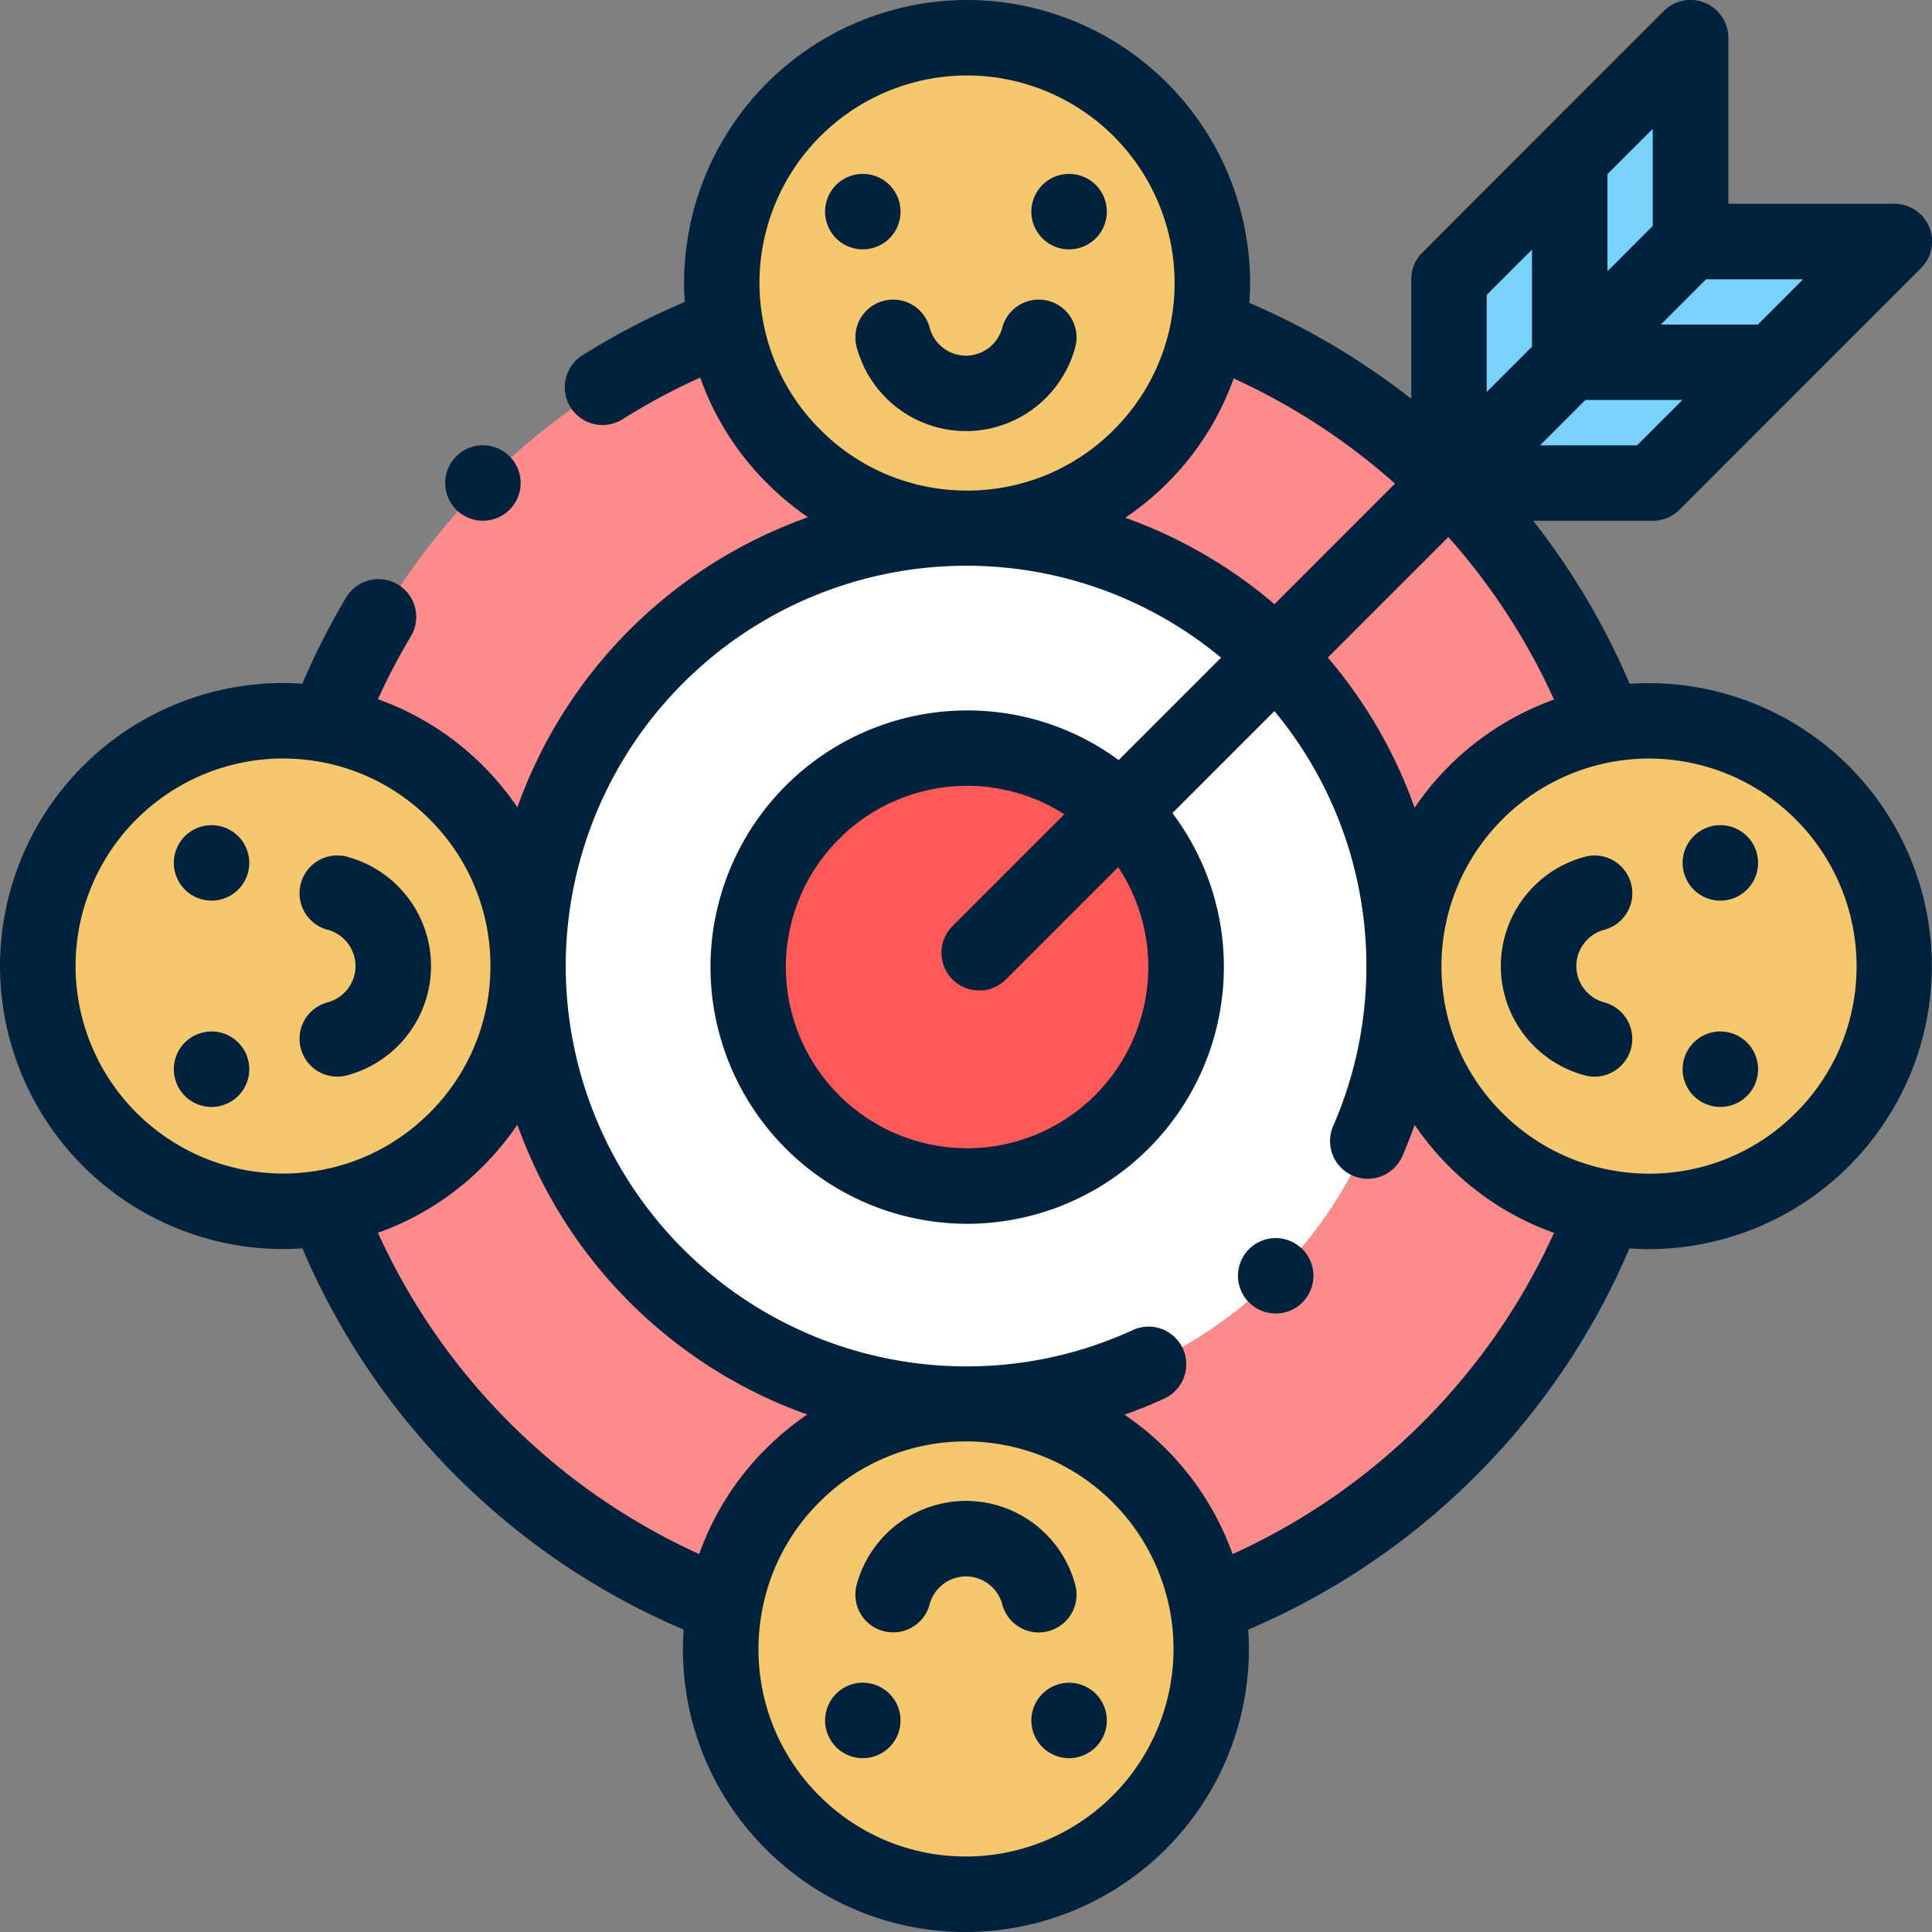 <svg xmlns="http://www.w3.org/2000/svg" width="117" height="117" viewBox="0 0 117 117">
  <rect x="0" y="0" width="117" height="117" fill="#808080" stroke="none"/>
  <g id="Grupo_17021" data-name="Grupo 17021" transform="translate(214.933 405.17)">
    <path id="Trazado_26761" data-name="Trazado 26761" d="M-95.154-390.413h-12.34v-12.341l-14.626,14.626v12.341h12.341Z" transform="translate(-5.064 -0.132)" fill="#78d2fa"/>
    <circle id="Elipse_985" data-name="Elipse 985" cx="41.512" cy="41.512" r="41.512" transform="translate(-197.654 -388.178)" fill="#ff8c8c"/>
    <path id="Trazado_26762" data-name="Trazado 26762" d="M-128.062-344.823a26.529,26.529,0,0,0-26.529-26.528,26.445,26.445,0,0,0-18.758,7.77,26.446,26.446,0,0,0-7.771,18.759,26.529,26.529,0,0,0,26.529,26.528A26.529,26.529,0,0,0-128.062-344.823Z" transform="translate(-1.845 -1.845)" fill="#fff"/>
    <circle id="Elipse_986" data-name="Elipse 986" cx="13.197" cy="13.197" r="13.197" transform="translate(-169.633 -359.866)" fill="#ff5a5a"/>
    <g id="Grupo_17019" data-name="Grupo 17019" transform="translate(-212.648 -402.885)">
      <circle id="Elipse_987" data-name="Elipse 987" cx="14.854" cy="14.854" r="14.854" transform="translate(41.425)" fill="#f5c86e"/>
      <circle id="Elipse_988" data-name="Elipse 988" cx="14.854" cy="14.854" r="14.854" transform="translate(0 41.363)" fill="#f5c86e"/>
      <circle id="Elipse_989" data-name="Elipse 989" cx="14.854" cy="14.854" r="14.854" transform="translate(41.359 82.722)" fill="#f5c86e"/>
      <circle id="Elipse_990" data-name="Elipse 990" cx="14.854" cy="14.854" r="14.854" transform="translate(82.722 41.37)" fill="#f5c86e"/>
    </g>
    <path id="Trazado_26763" data-name="Trazado 26763" d="M-171.188-299.54Z" transform="translate(-2.387 -5.764)"/>
    <path id="Trazado_26764" data-name="Trazado 26764" d="M-115.07-363.8h0c-.394,0-.785.018-1.172.044a43.665,43.665,0,0,0-5.842-9.877h7.243a2.286,2.286,0,0,0,1.616-.669L-98.6-388.929a2.285,2.285,0,0,0,.5-2.49,2.286,2.286,0,0,0-2.111-1.411h-10.056v-10.055A2.285,2.285,0,0,0-111.685-405a2.285,2.285,0,0,0-2.49.494L-128.8-389.876a2.286,2.286,0,0,0-.669,1.616v7.243a43.649,43.649,0,0,0-9.805-5.81c.027-.39.046-.782.046-1.176a17.157,17.157,0,0,0-17.11-17.167h-.029a17.159,17.159,0,0,0-17.139,17.111c0,.394.017.786.043,1.175a43.676,43.676,0,0,0-6.2,3.233,2.285,2.285,0,0,0-.718,3.151,2.284,2.284,0,0,0,1.936,1.068,2.277,2.277,0,0,0,1.215-.351,39.052,39.052,0,0,1,4.7-2.521,17.089,17.089,0,0,0,4.024,6.372A17.318,17.318,0,0,0-166-373.847a28.952,28.952,0,0,0-17.6,17.566,17.387,17.387,0,0,0-2.08-2.511,17.085,17.085,0,0,0-6.368-4.032,38.971,38.971,0,0,1,2-3.82,2.285,2.285,0,0,0-.794-3.132,2.285,2.285,0,0,0-3.133.793,43.668,43.668,0,0,0-2.649,5.219c-.388-.027-.776-.044-1.168-.044h-.007a17.16,17.16,0,0,0-17.133,17.146,17.159,17.159,0,0,0,17.139,17.133h.007c.39,0,.778-.018,1.165-.044a43.7,43.7,0,0,0,23.091,23.092c-.026.39-.044.782-.044,1.176a17.024,17.024,0,0,0,5.025,12.118,17.022,17.022,0,0,0,12.115,5.016h.007A17.161,17.161,0,0,0-139.3-305.317c0-.391-.018-.779-.044-1.164a43.708,43.708,0,0,0,23.088-23.087c.39.026.781.044,1.176.044h0a17.159,17.159,0,0,0,17.139-17.136A17.159,17.159,0,0,0-115.07-363.8Zm-14.195,7.545a28.831,28.831,0,0,0-5.257-9.093l7.3-7.3a39.1,39.1,0,0,1,6.4,9.844A17.225,17.225,0,0,0-129.265-356.257Zm13.474-21.947h-5.877l2.743-2.743h5.877Zm7.313-7.313h-5.877l2.743-2.743h5.876Zm-6.367-5.974-2.742,2.743v-5.877l2.742-2.743Zm-7.313,1.436v5.877l-2.742,2.742v-5.876Zm-8.294,14.171-7.3,7.3a28.824,28.824,0,0,0-9.039-5.235,17.267,17.267,0,0,0,2.524-2.074,17.074,17.074,0,0,0,4.045-6.359A39.1,39.1,0,0,1-130.452-375.884Zm-38.275-9.856c0-.028-.01-.058-.015-.086a12.693,12.693,0,0,1-.2-2.226A12.583,12.583,0,0,1-156.369-400.6h.021A12.583,12.583,0,0,1-143.8-388.01a12.72,12.72,0,0,1-.2,2.22c-.007.031-.012.063-.017.095a12.474,12.474,0,0,1-3.478,6.567,12.485,12.485,0,0,1-8.872,3.666h-.021a12.484,12.484,0,0,1-8.881-3.7A12.474,12.474,0,0,1-168.727-385.74ZM-197.789-334.1h0a12.584,12.584,0,0,1-12.569-12.565A12.584,12.584,0,0,1-197.8-359.237h0a12.807,12.807,0,0,1,2.187.192c.034.008.068.013.1.018a12.469,12.469,0,0,1,6.594,3.469,12.489,12.489,0,0,1,3.685,8.886,12.489,12.489,0,0,1-3.679,8.889,12.483,12.483,0,0,1-6.584,3.472l-.087.014A12.747,12.747,0,0,1-197.789-334.1Zm5.745,3.586a17.083,17.083,0,0,0,6.374-4.04,17.329,17.329,0,0,0,2.069-2.507,28.953,28.953,0,0,0,17.555,17.554,17.352,17.352,0,0,0-2.514,2.081,17.084,17.084,0,0,0-4.031,6.367A39.142,39.142,0,0,1-192.044-330.513Zm35.613,37.771h0a12.485,12.485,0,0,1-8.884-3.678A12.485,12.485,0,0,1-169-305.305h0a12.682,12.682,0,0,1,.2-2.225c.006-.029.01-.058.015-.087a12.471,12.471,0,0,1,3.465-6.577,12.49,12.49,0,0,1,8.886-3.685h0a12.584,12.584,0,0,1,12.569,12.565A12.582,12.582,0,0,1-156.431-292.742Zm16.143-18.314a17.216,17.216,0,0,0-6.543-8.44q1.218-.431,2.4-.973A2.286,2.286,0,0,0-143.3-323.5a2.286,2.286,0,0,0-3.03-1.123,24.035,24.035,0,0,1-10.1,2.2,24.271,24.271,0,0,1-24.244-24.244,24.271,24.271,0,0,1,24.244-24.243,24.128,24.128,0,0,1,15.443,5.569l-6.2,6.2a15.455,15.455,0,0,0-9.175-3.007,15.562,15.562,0,0,0-15.545,15.545,15.563,15.563,0,0,0,15.545,15.545,15.563,15.563,0,0,0,15.545-15.545,15.462,15.462,0,0,0-3.117-9.327l6.178-6.178a24.134,24.134,0,0,1,5.569,15.443,24.069,24.069,0,0,1-2.01,9.682,2.285,2.285,0,0,0,1.181,3.008,2.285,2.285,0,0,0,3.008-1.181c.272-.624.519-1.255.745-1.892a17.3,17.3,0,0,0,2.074,2.505,17.075,17.075,0,0,0,6.365,4.035A39.134,39.134,0,0,1-140.288-311.056Zm-5.105-35.55a10.987,10.987,0,0,1-10.975,10.975,10.987,10.987,0,0,1-10.975-10.975,10.987,10.987,0,0,1,10.975-10.974,10.9,10.9,0,0,1,5.89,1.722l-6.771,6.771a2.286,2.286,0,0,0,0,3.232,2.279,2.279,0,0,0,1.616.669,2.277,2.277,0,0,0,1.616-.669l6.8-6.8A10.906,10.906,0,0,1-145.393-346.606Zm39.206,8.833a12.479,12.479,0,0,1-8.885,3.68h0a12.653,12.653,0,0,1-2.223-.2c-.03-.006-.061-.011-.09-.015a12.476,12.476,0,0,1-6.574-3.469,12.487,12.487,0,0,1-3.681-8.888,12.583,12.583,0,0,1,12.569-12.567h0A12.582,12.582,0,0,1-102.5-346.66,12.481,12.481,0,0,1-106.187-337.773Z" transform="translate(0 0)" fill="#00223d"/>
    <g id="Grupo_17020" data-name="Grupo 17020" transform="translate(-204.407 -394.638)">
      <path id="Trazado_26765" data-name="Trazado 26765" d="M-184.131-372.078a2.305,2.305,0,0,0,1.616-.67,2.3,2.3,0,0,0,.669-1.615,2.3,2.3,0,0,0-.669-1.616,2.3,2.3,0,0,0-1.616-.669,2.3,2.3,0,0,0-1.616.669,2.3,2.3,0,0,0-.669,1.616,2.3,2.3,0,0,0,.669,1.615A2.3,2.3,0,0,0-184.131-372.078Z" transform="translate(202.851 393.082)" fill="#00223d"/>
      <path id="Trazado_26766" data-name="Trazado 26766" d="M-133.352-325.867a2.3,2.3,0,0,0-1.615.669,2.3,2.3,0,0,0-.67,1.616,2.3,2.3,0,0,0,.67,1.616,2.3,2.3,0,0,0,1.615.669,2.3,2.3,0,0,0,1.616-.669,2.3,2.3,0,0,0,.669-1.616,2.29,2.29,0,0,0-.669-1.616A2.3,2.3,0,0,0-133.352-325.867Z" transform="translate(200.081 390.311)" fill="#00223d"/>
      <path id="Trazado_26767" data-name="Trazado 26767" d="M-159.8-389.46a2.309,2.309,0,0,0,1.618-.669,2.3,2.3,0,0,0,.667-1.616,2.307,2.307,0,0,0-.667-1.618,2.3,2.3,0,0,0-1.618-.667,2.3,2.3,0,0,0-1.616.667,2.308,2.308,0,0,0-.667,1.618,2.3,2.3,0,0,0,.667,1.616A2.3,2.3,0,0,0-159.8-389.46Z" transform="translate(201.524 394.03)" fill="#00223d"/>
      <path id="Trazado_26768" data-name="Trazado 26768" d="M-146.585-389.46a2.3,2.3,0,0,0,1.615-.669,2.3,2.3,0,0,0,.67-1.616,2.306,2.306,0,0,0-.67-1.618,2.3,2.3,0,0,0-1.615-.667,2.3,2.3,0,0,0-1.616.667,2.306,2.306,0,0,0-.67,1.618,2.3,2.3,0,0,0,.67,1.616A2.3,2.3,0,0,0-146.585-389.46Z" transform="translate(200.803 394.03)" fill="#00223d"/>
      <path id="Trazado_26769" data-name="Trazado 26769" d="M-158.447-385.9a2.285,2.285,0,0,0-1.618,2.8,6.86,6.86,0,0,0,6.618,5.085,6.861,6.861,0,0,0,6.619-5.085,2.286,2.286,0,0,0-1.618-2.8,2.285,2.285,0,0,0-2.8,1.618,2.286,2.286,0,0,1-2.2,1.7,2.284,2.284,0,0,1-2.2-1.7A2.285,2.285,0,0,0-158.447-385.9Z" transform="translate(201.418 393.59)" fill="#00223d"/>
      <path id="Trazado_26770" data-name="Trazado 26770" d="M-104.87-352.315a2.3,2.3,0,0,0-1.616.669,2.3,2.3,0,0,0-.669,1.616,2.3,2.3,0,0,0,.669,1.616,2.3,2.3,0,0,0,1.616.669,2.3,2.3,0,0,0,1.615-.669,2.294,2.294,0,0,0,.67-1.616,2.294,2.294,0,0,0-.67-1.616A2.294,2.294,0,0,0-104.87-352.315Z" transform="translate(198.527 391.754)" fill="#00223d"/>
      <path id="Trazado_26771" data-name="Trazado 26771" d="M-104.87-339.1a2.3,2.3,0,0,0-1.616.669,2.305,2.305,0,0,0-.669,1.618,2.3,2.3,0,0,0,.669,1.616,2.3,2.3,0,0,0,1.616.667,2.287,2.287,0,0,0,1.615-.667,2.292,2.292,0,0,0,.67-1.616,2.3,2.3,0,0,0-.67-1.618A2.294,2.294,0,0,0-104.87-339.1Z" transform="translate(198.527 391.033)" fill="#00223d"/>
      <path id="Trazado_26772" data-name="Trazado 26772" d="M-112.532-341.475a2.286,2.286,0,0,1-1.694-2.2,2.285,2.285,0,0,1,1.693-2.2,2.285,2.285,0,0,0,1.619-2.8,2.284,2.284,0,0,0-2.8-1.618,6.86,6.86,0,0,0-5.086,6.618,6.861,6.861,0,0,0,5.086,6.619,2.282,2.282,0,0,0,.591.077,2.287,2.287,0,0,0,2.207-1.7A2.285,2.285,0,0,0-112.532-341.475Z" transform="translate(199.162 391.648)" fill="#00223d"/>
      <path id="Trazado_26773" data-name="Trazado 26773" d="M-146.585-297.386a2.3,2.3,0,0,0-1.616.67,2.3,2.3,0,0,0-.67,1.615,2.3,2.3,0,0,0,.67,1.616,2.3,2.3,0,0,0,1.616.669,2.3,2.3,0,0,0,1.615-.669,2.3,2.3,0,0,0,.67-1.616,2.3,2.3,0,0,0-.67-1.615A2.3,2.3,0,0,0-146.585-297.386Z" transform="translate(200.803 388.757)" fill="#00223d"/>
      <path id="Trazado_26774" data-name="Trazado 26774" d="M-159.8-297.386a2.3,2.3,0,0,0-1.616.67,2.3,2.3,0,0,0-.667,1.615,2.3,2.3,0,0,0,.667,1.616,2.3,2.3,0,0,0,1.616.669,2.309,2.309,0,0,0,1.618-.669,2.3,2.3,0,0,0,.667-1.616,2.292,2.292,0,0,0-.667-1.615A2.306,2.306,0,0,0-159.8-297.386Z" transform="translate(201.524 388.757)" fill="#00223d"/>
      <path id="Trazado_26775" data-name="Trazado 26775" d="M-148.445-301.146a2.285,2.285,0,0,0,1.618-2.8,6.861,6.861,0,0,0-6.619-5.086,6.862,6.862,0,0,0-6.619,5.086,2.286,2.286,0,0,0,1.618,2.8,2.285,2.285,0,0,0,2.8-1.618,2.285,2.285,0,0,1,2.2-1.694,2.285,2.285,0,0,1,2.2,1.694,2.287,2.287,0,0,0,2.207,1.7A2.293,2.293,0,0,0-148.445-301.146Z" transform="translate(201.418 389.392)" fill="#00223d"/>
      <path id="Trazado_26776" data-name="Trazado 26776" d="M-201.515-339.1a2.3,2.3,0,0,0-1.616.668,2.3,2.3,0,0,0-.669,1.616,2.309,2.309,0,0,0,.669,1.618,2.305,2.305,0,0,0,1.616.669,2.3,2.3,0,0,0,1.616-.669,2.3,2.3,0,0,0,.669-1.618,2.3,2.3,0,0,0-.669-1.616A2.3,2.3,0,0,0-201.515-339.1Z" transform="translate(203.8 391.033)" fill="#00223d"/>
      <path id="Trazado_26777" data-name="Trazado 26777" d="M-201.515-352.315a2.3,2.3,0,0,0-1.616.669,2.305,2.305,0,0,0-.669,1.616,2.305,2.305,0,0,0,.669,1.616,2.305,2.305,0,0,0,1.616.669,2.3,2.3,0,0,0,1.616-.669,2.293,2.293,0,0,0,.669-1.616,2.293,2.293,0,0,0-.669-1.616A2.3,2.3,0,0,0-201.515-352.315Z" transform="translate(203.8 391.754)" fill="#00223d"/>
      <path id="Trazado_26778" data-name="Trazado 26778" d="M-193.459-336.981a2.283,2.283,0,0,0,.591-.078,6.861,6.861,0,0,0,5.085-6.618,6.861,6.861,0,0,0-5.085-6.619,2.285,2.285,0,0,0-2.8,1.619,2.285,2.285,0,0,0,1.619,2.8,2.285,2.285,0,0,1,1.693,2.2,2.285,2.285,0,0,1-1.694,2.2,2.285,2.285,0,0,0-1.618,2.8A2.287,2.287,0,0,0-193.459-336.981Z" transform="translate(203.36 391.648)" fill="#00223d"/>
    </g>
  </g>
</svg>
